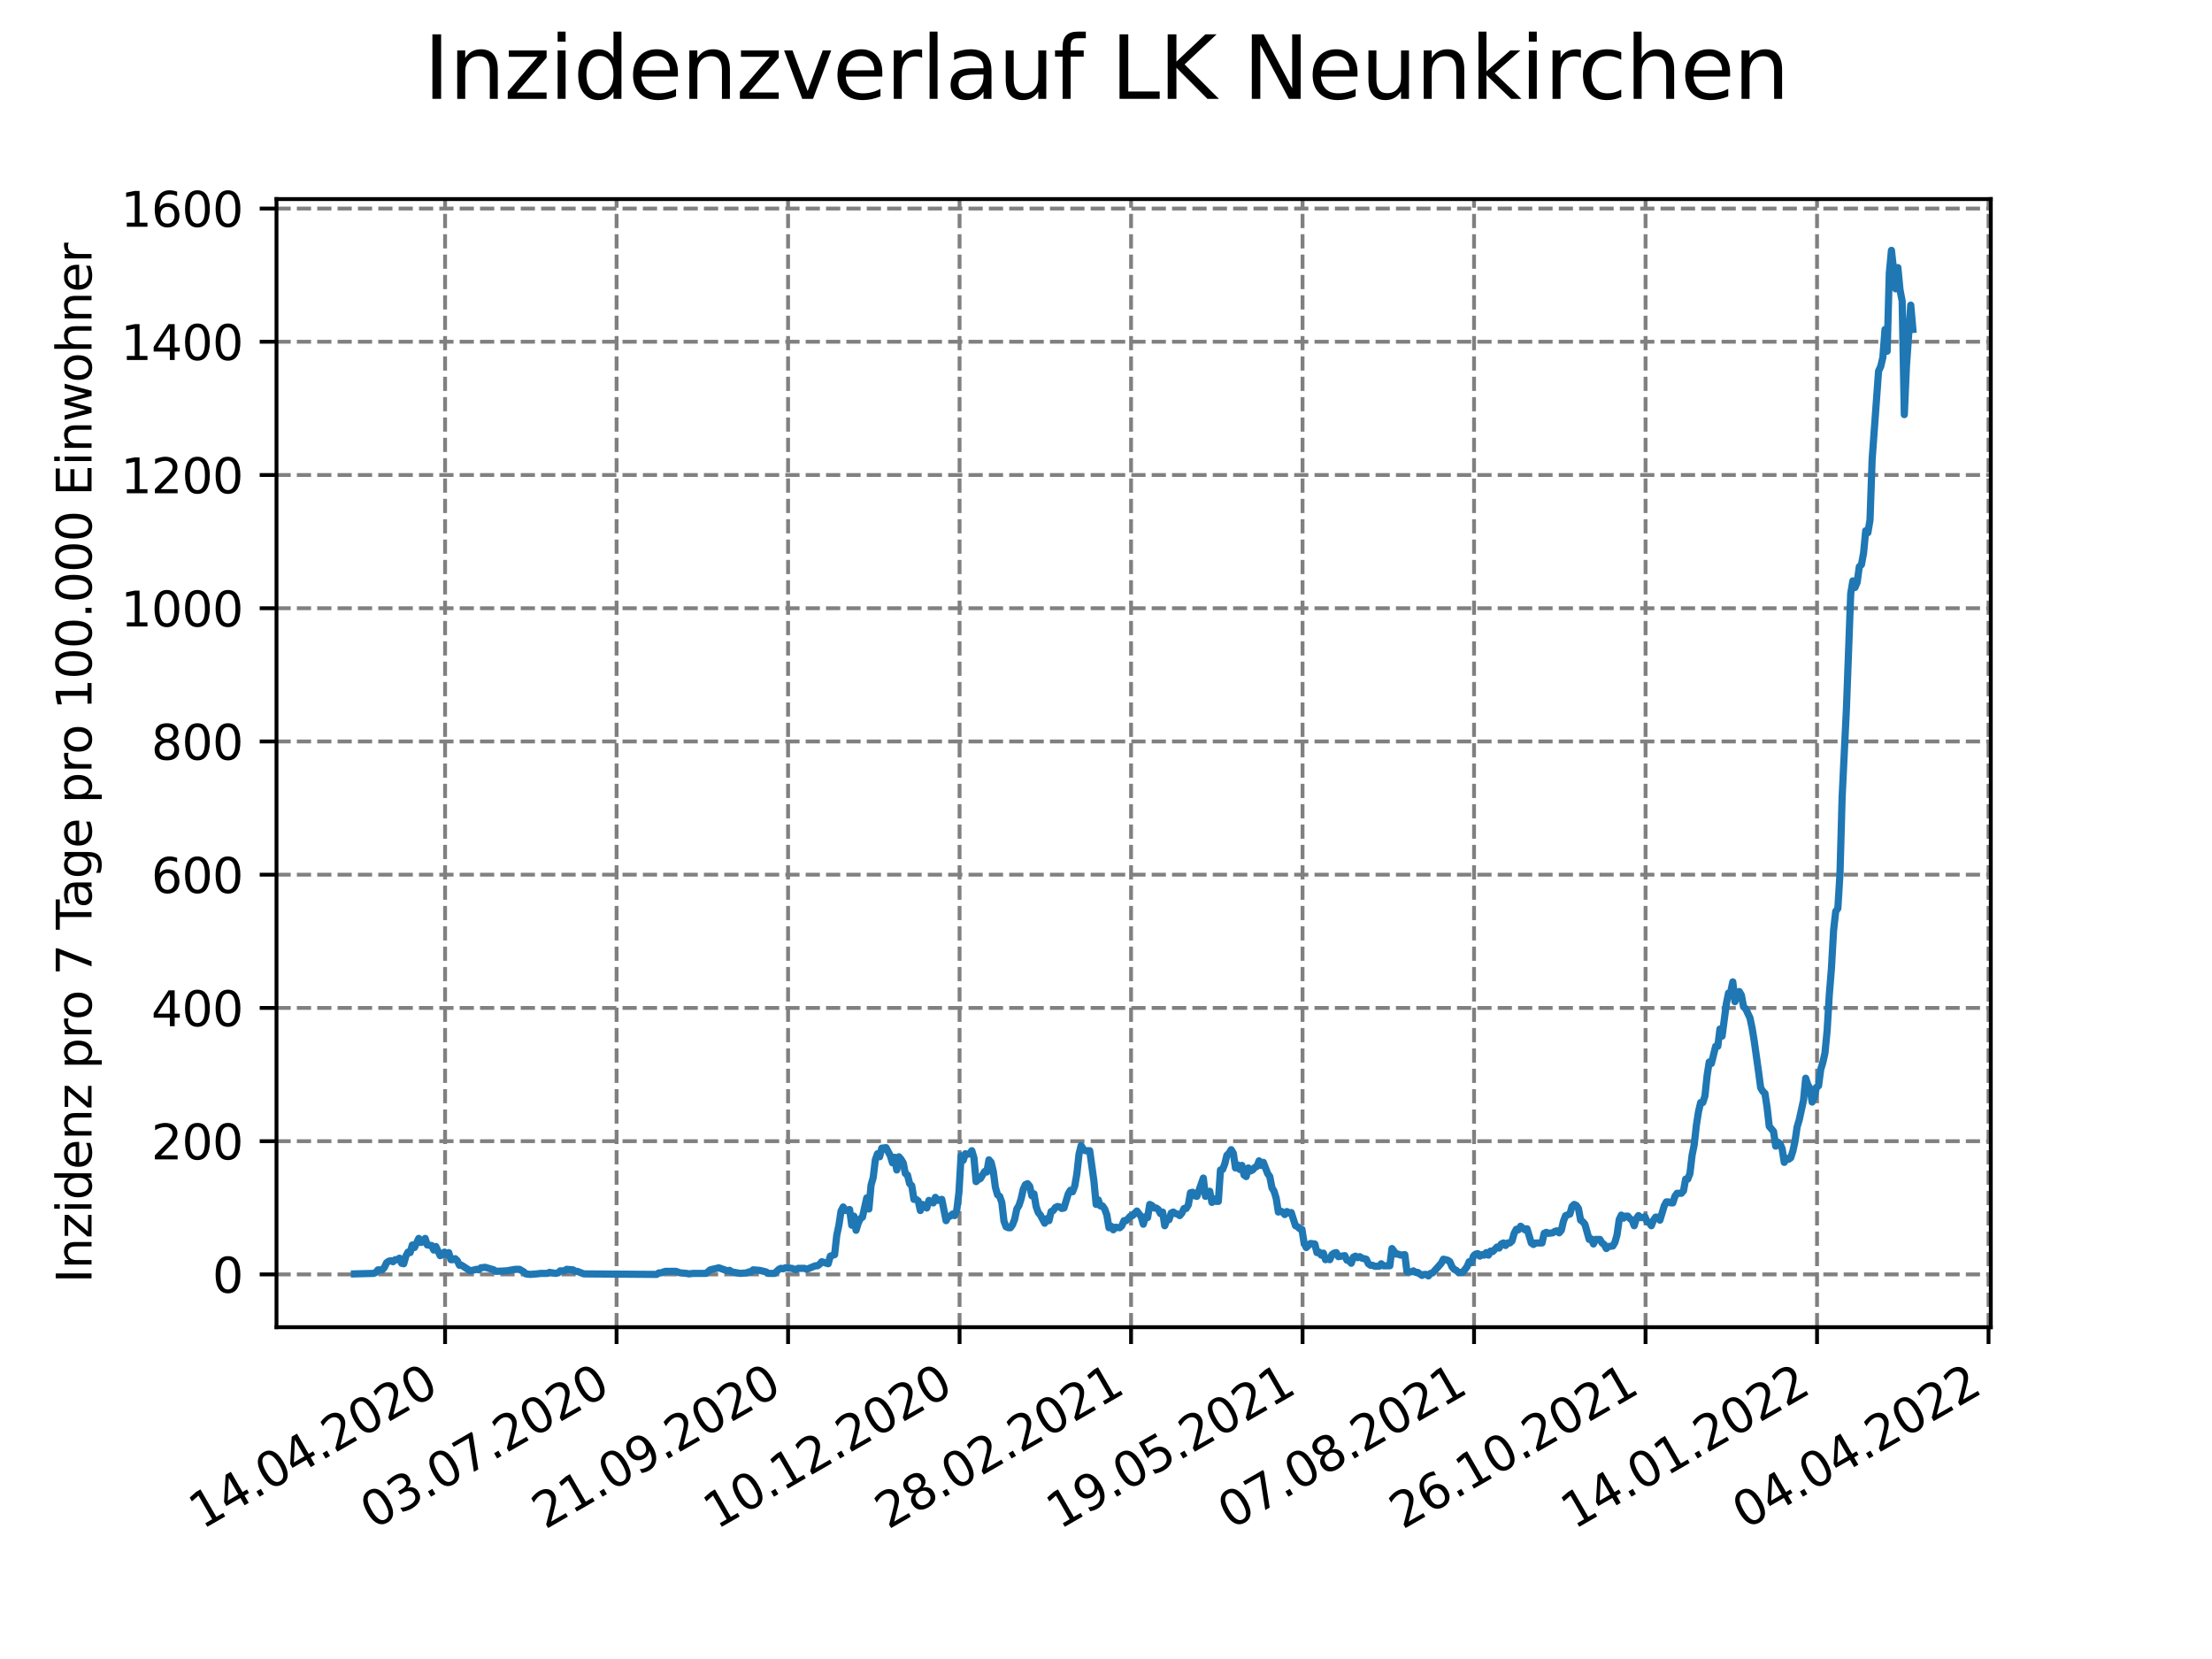 <?xml version="1.0" encoding="utf-8" standalone="no"?>
<!DOCTYPE svg PUBLIC "-//W3C//DTD SVG 1.1//EN"
  "http://www.w3.org/Graphics/SVG/1.1/DTD/svg11.dtd">
<svg xmlns:xlink="http://www.w3.org/1999/xlink" width="460.8pt" height="345.6pt" viewBox="0 0 460.8 345.6" xmlns="http://www.w3.org/2000/svg" version="1.1">
 <defs>
  <style type="text/css">*{stroke-linejoin: round; stroke-linecap: butt}</style>
 </defs>
 <g id="figure_1">
  <g id="patch_1">
   <path d="M 0 345.6 
L 460.8 345.6 
L 460.8 0 
L 0 0 
z
" style="fill: #ffffff"/>
  </g>
  <g id="axes_1">
   <g id="patch_2">
    <path d="M 57.6 276.48 
L 414.72 276.48 
L 414.72 41.472 
L 57.6 41.472 
z
" style="fill: #ffffff"/>
   </g>
   <g id="matplotlib.axis_1">
    <g id="xtick_1">
     <g id="line2d_1">
      <path d="M 92.719 276.48 
L 92.719 41.472 
" clip-path="url(#pd8340166a9)" style="fill: none; stroke-dasharray: 2.96,1.28; stroke-dashoffset: 0; stroke: #808080; stroke-width: 0.8"/>
     </g>
     <g id="line2d_2">
      <defs>
       <path id="m4e5f90d7ae" d="M 0 0 
L 0 3.5 
" style="stroke: #000000; stroke-width: 0.8"/>
      </defs>
      <g>
       <use xlink:href="#m4e5f90d7ae" x="92.719" y="276.48" style="stroke: #000000; stroke-width: 0.8"/>
      </g>
     </g>
     <g id="text_1">
      <!-- 14.04.2020 -->
      <g transform="translate(42.094 318.689)rotate(-30)scale(0.1 -0.1)">
       <defs>
        <path id="DejaVuSans-31" d="M 794 531 
L 1825 531 
L 1825 4091 
L 703 3866 
L 703 4441 
L 1819 4666 
L 2450 4666 
L 2450 531 
L 3481 531 
L 3481 0 
L 794 0 
L 794 531 
z
" transform="scale(0.016)"/>
        <path id="DejaVuSans-34" d="M 2419 4116 
L 825 1625 
L 2419 1625 
L 2419 4116 
z
M 2253 4666 
L 3047 4666 
L 3047 1625 
L 3713 1625 
L 3713 1100 
L 3047 1100 
L 3047 0 
L 2419 0 
L 2419 1100 
L 313 1100 
L 313 1709 
L 2253 4666 
z
" transform="scale(0.016)"/>
        <path id="DejaVuSans-2e" d="M 684 794 
L 1344 794 
L 1344 0 
L 684 0 
L 684 794 
z
" transform="scale(0.016)"/>
        <path id="DejaVuSans-30" d="M 2034 4250 
Q 1547 4250 1301 3770 
Q 1056 3291 1056 2328 
Q 1056 1369 1301 889 
Q 1547 409 2034 409 
Q 2525 409 2770 889 
Q 3016 1369 3016 2328 
Q 3016 3291 2770 3770 
Q 2525 4250 2034 4250 
z
M 2034 4750 
Q 2819 4750 3233 4129 
Q 3647 3509 3647 2328 
Q 3647 1150 3233 529 
Q 2819 -91 2034 -91 
Q 1250 -91 836 529 
Q 422 1150 422 2328 
Q 422 3509 836 4129 
Q 1250 4750 2034 4750 
z
" transform="scale(0.016)"/>
        <path id="DejaVuSans-32" d="M 1228 531 
L 3431 531 
L 3431 0 
L 469 0 
L 469 531 
Q 828 903 1448 1529 
Q 2069 2156 2228 2338 
Q 2531 2678 2651 2914 
Q 2772 3150 2772 3378 
Q 2772 3750 2511 3984 
Q 2250 4219 1831 4219 
Q 1534 4219 1204 4116 
Q 875 4013 500 3803 
L 500 4441 
Q 881 4594 1212 4672 
Q 1544 4750 1819 4750 
Q 2544 4750 2975 4387 
Q 3406 4025 3406 3419 
Q 3406 3131 3298 2873 
Q 3191 2616 2906 2266 
Q 2828 2175 2409 1742 
Q 1991 1309 1228 531 
z
" transform="scale(0.016)"/>
       </defs>
       <use xlink:href="#DejaVuSans-31"/>
       <use xlink:href="#DejaVuSans-34" x="63.623"/>
       <use xlink:href="#DejaVuSans-2e" x="127.246"/>
       <use xlink:href="#DejaVuSans-30" x="159.033"/>
       <use xlink:href="#DejaVuSans-34" x="222.656"/>
       <use xlink:href="#DejaVuSans-2e" x="286.279"/>
       <use xlink:href="#DejaVuSans-32" x="318.066"/>
       <use xlink:href="#DejaVuSans-30" x="381.689"/>
       <use xlink:href="#DejaVuSans-32" x="445.312"/>
       <use xlink:href="#DejaVuSans-30" x="508.936"/>
      </g>
     </g>
    </g>
    <g id="xtick_2">
     <g id="line2d_3">
      <path d="M 128.444 276.48 
L 128.444 41.472 
" clip-path="url(#pd8340166a9)" style="fill: none; stroke-dasharray: 2.96,1.28; stroke-dashoffset: 0; stroke: #808080; stroke-width: 0.8"/>
     </g>
     <g id="line2d_4">
      <g>
       <use xlink:href="#m4e5f90d7ae" x="128.444" y="276.48" style="stroke: #000000; stroke-width: 0.8"/>
      </g>
     </g>
     <g id="text_2">
      <!-- 03.07.2020 -->
      <g transform="translate(77.819 318.689)rotate(-30)scale(0.1 -0.1)">
       <defs>
        <path id="DejaVuSans-33" d="M 2597 2516 
Q 3050 2419 3304 2112 
Q 3559 1806 3559 1356 
Q 3559 666 3084 287 
Q 2609 -91 1734 -91 
Q 1441 -91 1130 -33 
Q 819 25 488 141 
L 488 750 
Q 750 597 1062 519 
Q 1375 441 1716 441 
Q 2309 441 2620 675 
Q 2931 909 2931 1356 
Q 2931 1769 2642 2001 
Q 2353 2234 1838 2234 
L 1294 2234 
L 1294 2753 
L 1863 2753 
Q 2328 2753 2575 2939 
Q 2822 3125 2822 3475 
Q 2822 3834 2567 4026 
Q 2313 4219 1838 4219 
Q 1578 4219 1281 4162 
Q 984 4106 628 3988 
L 628 4550 
Q 988 4650 1302 4700 
Q 1616 4750 1894 4750 
Q 2613 4750 3031 4423 
Q 3450 4097 3450 3541 
Q 3450 3153 3228 2886 
Q 3006 2619 2597 2516 
z
" transform="scale(0.016)"/>
        <path id="DejaVuSans-37" d="M 525 4666 
L 3525 4666 
L 3525 4397 
L 1831 0 
L 1172 0 
L 2766 4134 
L 525 4134 
L 525 4666 
z
" transform="scale(0.016)"/>
       </defs>
       <use xlink:href="#DejaVuSans-30"/>
       <use xlink:href="#DejaVuSans-33" x="63.623"/>
       <use xlink:href="#DejaVuSans-2e" x="127.246"/>
       <use xlink:href="#DejaVuSans-30" x="159.033"/>
       <use xlink:href="#DejaVuSans-37" x="222.656"/>
       <use xlink:href="#DejaVuSans-2e" x="286.279"/>
       <use xlink:href="#DejaVuSans-32" x="318.066"/>
       <use xlink:href="#DejaVuSans-30" x="381.689"/>
       <use xlink:href="#DejaVuSans-32" x="445.312"/>
       <use xlink:href="#DejaVuSans-30" x="508.936"/>
      </g>
     </g>
    </g>
    <g id="xtick_3">
     <g id="line2d_5">
      <path d="M 164.17 276.48 
L 164.17 41.472 
" clip-path="url(#pd8340166a9)" style="fill: none; stroke-dasharray: 2.96,1.28; stroke-dashoffset: 0; stroke: #808080; stroke-width: 0.8"/>
     </g>
     <g id="line2d_6">
      <g>
       <use xlink:href="#m4e5f90d7ae" x="164.17" y="276.48" style="stroke: #000000; stroke-width: 0.8"/>
      </g>
     </g>
     <g id="text_3">
      <!-- 21.09.2020 -->
      <g transform="translate(113.544 318.689)rotate(-30)scale(0.1 -0.1)">
       <defs>
        <path id="DejaVuSans-39" d="M 703 97 
L 703 672 
Q 941 559 1184 500 
Q 1428 441 1663 441 
Q 2288 441 2617 861 
Q 2947 1281 2994 2138 
Q 2813 1869 2534 1725 
Q 2256 1581 1919 1581 
Q 1219 1581 811 2004 
Q 403 2428 403 3163 
Q 403 3881 828 4315 
Q 1253 4750 1959 4750 
Q 2769 4750 3195 4129 
Q 3622 3509 3622 2328 
Q 3622 1225 3098 567 
Q 2575 -91 1691 -91 
Q 1453 -91 1209 -44 
Q 966 3 703 97 
z
M 1959 2075 
Q 2384 2075 2632 2365 
Q 2881 2656 2881 3163 
Q 2881 3666 2632 3958 
Q 2384 4250 1959 4250 
Q 1534 4250 1286 3958 
Q 1038 3666 1038 3163 
Q 1038 2656 1286 2365 
Q 1534 2075 1959 2075 
z
" transform="scale(0.016)"/>
       </defs>
       <use xlink:href="#DejaVuSans-32"/>
       <use xlink:href="#DejaVuSans-31" x="63.623"/>
       <use xlink:href="#DejaVuSans-2e" x="127.246"/>
       <use xlink:href="#DejaVuSans-30" x="159.033"/>
       <use xlink:href="#DejaVuSans-39" x="222.656"/>
       <use xlink:href="#DejaVuSans-2e" x="286.279"/>
       <use xlink:href="#DejaVuSans-32" x="318.066"/>
       <use xlink:href="#DejaVuSans-30" x="381.689"/>
       <use xlink:href="#DejaVuSans-32" x="445.312"/>
       <use xlink:href="#DejaVuSans-30" x="508.936"/>
      </g>
     </g>
    </g>
    <g id="xtick_4">
     <g id="line2d_7">
      <path d="M 199.895 276.48 
L 199.895 41.472 
" clip-path="url(#pd8340166a9)" style="fill: none; stroke-dasharray: 2.96,1.28; stroke-dashoffset: 0; stroke: #808080; stroke-width: 0.8"/>
     </g>
     <g id="line2d_8">
      <g>
       <use xlink:href="#m4e5f90d7ae" x="199.895" y="276.48" style="stroke: #000000; stroke-width: 0.8"/>
      </g>
     </g>
     <g id="text_4">
      <!-- 10.12.2020 -->
      <g transform="translate(149.27 318.689)rotate(-30)scale(0.1 -0.1)">
       <use xlink:href="#DejaVuSans-31"/>
       <use xlink:href="#DejaVuSans-30" x="63.623"/>
       <use xlink:href="#DejaVuSans-2e" x="127.246"/>
       <use xlink:href="#DejaVuSans-31" x="159.033"/>
       <use xlink:href="#DejaVuSans-32" x="222.656"/>
       <use xlink:href="#DejaVuSans-2e" x="286.279"/>
       <use xlink:href="#DejaVuSans-32" x="318.066"/>
       <use xlink:href="#DejaVuSans-30" x="381.689"/>
       <use xlink:href="#DejaVuSans-32" x="445.312"/>
       <use xlink:href="#DejaVuSans-30" x="508.936"/>
      </g>
     </g>
    </g>
    <g id="xtick_5">
     <g id="line2d_9">
      <path d="M 235.62 276.48 
L 235.62 41.472 
" clip-path="url(#pd8340166a9)" style="fill: none; stroke-dasharray: 2.96,1.28; stroke-dashoffset: 0; stroke: #808080; stroke-width: 0.8"/>
     </g>
     <g id="line2d_10">
      <g>
       <use xlink:href="#m4e5f90d7ae" x="235.62" y="276.48" style="stroke: #000000; stroke-width: 0.8"/>
      </g>
     </g>
     <g id="text_5">
      <!-- 28.02.2021 -->
      <g transform="translate(184.995 318.689)rotate(-30)scale(0.1 -0.1)">
       <defs>
        <path id="DejaVuSans-38" d="M 2034 2216 
Q 1584 2216 1326 1975 
Q 1069 1734 1069 1313 
Q 1069 891 1326 650 
Q 1584 409 2034 409 
Q 2484 409 2743 651 
Q 3003 894 3003 1313 
Q 3003 1734 2745 1975 
Q 2488 2216 2034 2216 
z
M 1403 2484 
Q 997 2584 770 2862 
Q 544 3141 544 3541 
Q 544 4100 942 4425 
Q 1341 4750 2034 4750 
Q 2731 4750 3128 4425 
Q 3525 4100 3525 3541 
Q 3525 3141 3298 2862 
Q 3072 2584 2669 2484 
Q 3125 2378 3379 2068 
Q 3634 1759 3634 1313 
Q 3634 634 3220 271 
Q 2806 -91 2034 -91 
Q 1263 -91 848 271 
Q 434 634 434 1313 
Q 434 1759 690 2068 
Q 947 2378 1403 2484 
z
M 1172 3481 
Q 1172 3119 1398 2916 
Q 1625 2713 2034 2713 
Q 2441 2713 2670 2916 
Q 2900 3119 2900 3481 
Q 2900 3844 2670 4047 
Q 2441 4250 2034 4250 
Q 1625 4250 1398 4047 
Q 1172 3844 1172 3481 
z
" transform="scale(0.016)"/>
       </defs>
       <use xlink:href="#DejaVuSans-32"/>
       <use xlink:href="#DejaVuSans-38" x="63.623"/>
       <use xlink:href="#DejaVuSans-2e" x="127.246"/>
       <use xlink:href="#DejaVuSans-30" x="159.033"/>
       <use xlink:href="#DejaVuSans-32" x="222.656"/>
       <use xlink:href="#DejaVuSans-2e" x="286.279"/>
       <use xlink:href="#DejaVuSans-32" x="318.066"/>
       <use xlink:href="#DejaVuSans-30" x="381.689"/>
       <use xlink:href="#DejaVuSans-32" x="445.312"/>
       <use xlink:href="#DejaVuSans-31" x="508.936"/>
      </g>
     </g>
    </g>
    <g id="xtick_6">
     <g id="line2d_11">
      <path d="M 271.346 276.48 
L 271.346 41.472 
" clip-path="url(#pd8340166a9)" style="fill: none; stroke-dasharray: 2.96,1.28; stroke-dashoffset: 0; stroke: #808080; stroke-width: 0.8"/>
     </g>
     <g id="line2d_12">
      <g>
       <use xlink:href="#m4e5f90d7ae" x="271.346" y="276.48" style="stroke: #000000; stroke-width: 0.8"/>
      </g>
     </g>
     <g id="text_6">
      <!-- 19.05.2021 -->
      <g transform="translate(220.721 318.689)rotate(-30)scale(0.1 -0.1)">
       <defs>
        <path id="DejaVuSans-35" d="M 691 4666 
L 3169 4666 
L 3169 4134 
L 1269 4134 
L 1269 2991 
Q 1406 3038 1543 3061 
Q 1681 3084 1819 3084 
Q 2600 3084 3056 2656 
Q 3513 2228 3513 1497 
Q 3513 744 3044 326 
Q 2575 -91 1722 -91 
Q 1428 -91 1123 -41 
Q 819 9 494 109 
L 494 744 
Q 775 591 1075 516 
Q 1375 441 1709 441 
Q 2250 441 2565 725 
Q 2881 1009 2881 1497 
Q 2881 1984 2565 2268 
Q 2250 2553 1709 2553 
Q 1456 2553 1204 2497 
Q 953 2441 691 2322 
L 691 4666 
z
" transform="scale(0.016)"/>
       </defs>
       <use xlink:href="#DejaVuSans-31"/>
       <use xlink:href="#DejaVuSans-39" x="63.623"/>
       <use xlink:href="#DejaVuSans-2e" x="127.246"/>
       <use xlink:href="#DejaVuSans-30" x="159.033"/>
       <use xlink:href="#DejaVuSans-35" x="222.656"/>
       <use xlink:href="#DejaVuSans-2e" x="286.279"/>
       <use xlink:href="#DejaVuSans-32" x="318.066"/>
       <use xlink:href="#DejaVuSans-30" x="381.689"/>
       <use xlink:href="#DejaVuSans-32" x="445.312"/>
       <use xlink:href="#DejaVuSans-31" x="508.936"/>
      </g>
     </g>
    </g>
    <g id="xtick_7">
     <g id="line2d_13">
      <path d="M 307.071 276.48 
L 307.071 41.472 
" clip-path="url(#pd8340166a9)" style="fill: none; stroke-dasharray: 2.96,1.28; stroke-dashoffset: 0; stroke: #808080; stroke-width: 0.8"/>
     </g>
     <g id="line2d_14">
      <g>
       <use xlink:href="#m4e5f90d7ae" x="307.071" y="276.48" style="stroke: #000000; stroke-width: 0.8"/>
      </g>
     </g>
     <g id="text_7">
      <!-- 07.08.2021 -->
      <g transform="translate(256.446 318.689)rotate(-30)scale(0.1 -0.1)">
       <use xlink:href="#DejaVuSans-30"/>
       <use xlink:href="#DejaVuSans-37" x="63.623"/>
       <use xlink:href="#DejaVuSans-2e" x="127.246"/>
       <use xlink:href="#DejaVuSans-30" x="159.033"/>
       <use xlink:href="#DejaVuSans-38" x="222.656"/>
       <use xlink:href="#DejaVuSans-2e" x="286.279"/>
       <use xlink:href="#DejaVuSans-32" x="318.066"/>
       <use xlink:href="#DejaVuSans-30" x="381.689"/>
       <use xlink:href="#DejaVuSans-32" x="445.312"/>
       <use xlink:href="#DejaVuSans-31" x="508.936"/>
      </g>
     </g>
    </g>
    <g id="xtick_8">
     <g id="line2d_15">
      <path d="M 342.797 276.48 
L 342.797 41.472 
" clip-path="url(#pd8340166a9)" style="fill: none; stroke-dasharray: 2.96,1.28; stroke-dashoffset: 0; stroke: #808080; stroke-width: 0.8"/>
     </g>
     <g id="line2d_16">
      <g>
       <use xlink:href="#m4e5f90d7ae" x="342.797" y="276.48" style="stroke: #000000; stroke-width: 0.8"/>
      </g>
     </g>
     <g id="text_8">
      <!-- 26.10.2021 -->
      <g transform="translate(292.171 318.689)rotate(-30)scale(0.1 -0.1)">
       <defs>
        <path id="DejaVuSans-36" d="M 2113 2584 
Q 1688 2584 1439 2293 
Q 1191 2003 1191 1497 
Q 1191 994 1439 701 
Q 1688 409 2113 409 
Q 2538 409 2786 701 
Q 3034 994 3034 1497 
Q 3034 2003 2786 2293 
Q 2538 2584 2113 2584 
z
M 3366 4563 
L 3366 3988 
Q 3128 4100 2886 4159 
Q 2644 4219 2406 4219 
Q 1781 4219 1451 3797 
Q 1122 3375 1075 2522 
Q 1259 2794 1537 2939 
Q 1816 3084 2150 3084 
Q 2853 3084 3261 2657 
Q 3669 2231 3669 1497 
Q 3669 778 3244 343 
Q 2819 -91 2113 -91 
Q 1303 -91 875 529 
Q 447 1150 447 2328 
Q 447 3434 972 4092 
Q 1497 4750 2381 4750 
Q 2619 4750 2861 4703 
Q 3103 4656 3366 4563 
z
" transform="scale(0.016)"/>
       </defs>
       <use xlink:href="#DejaVuSans-32"/>
       <use xlink:href="#DejaVuSans-36" x="63.623"/>
       <use xlink:href="#DejaVuSans-2e" x="127.246"/>
       <use xlink:href="#DejaVuSans-31" x="159.033"/>
       <use xlink:href="#DejaVuSans-30" x="222.656"/>
       <use xlink:href="#DejaVuSans-2e" x="286.279"/>
       <use xlink:href="#DejaVuSans-32" x="318.066"/>
       <use xlink:href="#DejaVuSans-30" x="381.689"/>
       <use xlink:href="#DejaVuSans-32" x="445.312"/>
       <use xlink:href="#DejaVuSans-31" x="508.936"/>
      </g>
     </g>
    </g>
    <g id="xtick_9">
     <g id="line2d_17">
      <path d="M 378.522 276.48 
L 378.522 41.472 
" clip-path="url(#pd8340166a9)" style="fill: none; stroke-dasharray: 2.96,1.28; stroke-dashoffset: 0; stroke: #808080; stroke-width: 0.8"/>
     </g>
     <g id="line2d_18">
      <g>
       <use xlink:href="#m4e5f90d7ae" x="378.522" y="276.48" style="stroke: #000000; stroke-width: 0.8"/>
      </g>
     </g>
     <g id="text_9">
      <!-- 14.01.2022 -->
      <g transform="translate(327.897 318.689)rotate(-30)scale(0.1 -0.1)">
       <use xlink:href="#DejaVuSans-31"/>
       <use xlink:href="#DejaVuSans-34" x="63.623"/>
       <use xlink:href="#DejaVuSans-2e" x="127.246"/>
       <use xlink:href="#DejaVuSans-30" x="159.033"/>
       <use xlink:href="#DejaVuSans-31" x="222.656"/>
       <use xlink:href="#DejaVuSans-2e" x="286.279"/>
       <use xlink:href="#DejaVuSans-32" x="318.066"/>
       <use xlink:href="#DejaVuSans-30" x="381.689"/>
       <use xlink:href="#DejaVuSans-32" x="445.312"/>
       <use xlink:href="#DejaVuSans-32" x="508.936"/>
      </g>
     </g>
    </g>
    <g id="xtick_10">
     <g id="line2d_19">
      <path d="M 414.247 276.48 
L 414.247 41.472 
" clip-path="url(#pd8340166a9)" style="fill: none; stroke-dasharray: 2.96,1.28; stroke-dashoffset: 0; stroke: #808080; stroke-width: 0.8"/>
     </g>
     <g id="line2d_20">
      <g>
       <use xlink:href="#m4e5f90d7ae" x="414.247" y="276.48" style="stroke: #000000; stroke-width: 0.8"/>
      </g>
     </g>
     <g id="text_10">
      <!-- 04.04.2022 -->
      <g transform="translate(363.622 318.689)rotate(-30)scale(0.1 -0.1)">
       <use xlink:href="#DejaVuSans-30"/>
       <use xlink:href="#DejaVuSans-34" x="63.623"/>
       <use xlink:href="#DejaVuSans-2e" x="127.246"/>
       <use xlink:href="#DejaVuSans-30" x="159.033"/>
       <use xlink:href="#DejaVuSans-34" x="222.656"/>
       <use xlink:href="#DejaVuSans-2e" x="286.279"/>
       <use xlink:href="#DejaVuSans-32" x="318.066"/>
       <use xlink:href="#DejaVuSans-30" x="381.689"/>
       <use xlink:href="#DejaVuSans-32" x="445.312"/>
       <use xlink:href="#DejaVuSans-32" x="508.936"/>
      </g>
     </g>
    </g>
   </g>
   <g id="matplotlib.axis_2">
    <g id="ytick_1">
     <g id="line2d_21">
      <path d="M 57.6 265.481 
L 414.72 265.481 
" clip-path="url(#pd8340166a9)" style="fill: none; stroke-dasharray: 2.96,1.28; stroke-dashoffset: 0; stroke: #808080; stroke-width: 0.8"/>
     </g>
     <g id="line2d_22">
      <defs>
       <path id="md8f95a5fd9" d="M 0 0 
L -3.5 0 
" style="stroke: #000000; stroke-width: 0.8"/>
      </defs>
      <g>
       <use xlink:href="#md8f95a5fd9" x="57.6" y="265.481" style="stroke: #000000; stroke-width: 0.8"/>
      </g>
     </g>
     <g id="text_11">
      <!-- 0 -->
      <g transform="translate(44.237 269.28)scale(0.1 -0.1)">
       <use xlink:href="#DejaVuSans-30"/>
      </g>
     </g>
    </g>
    <g id="ytick_2">
     <g id="line2d_23">
      <path d="M 57.6 237.726 
L 414.72 237.726 
" clip-path="url(#pd8340166a9)" style="fill: none; stroke-dasharray: 2.96,1.28; stroke-dashoffset: 0; stroke: #808080; stroke-width: 0.8"/>
     </g>
     <g id="line2d_24">
      <g>
       <use xlink:href="#md8f95a5fd9" x="57.6" y="237.726" style="stroke: #000000; stroke-width: 0.8"/>
      </g>
     </g>
     <g id="text_12">
      <!-- 200 -->
      <g transform="translate(31.512 241.525)scale(0.1 -0.1)">
       <use xlink:href="#DejaVuSans-32"/>
       <use xlink:href="#DejaVuSans-30" x="63.623"/>
       <use xlink:href="#DejaVuSans-30" x="127.246"/>
      </g>
     </g>
    </g>
    <g id="ytick_3">
     <g id="line2d_25">
      <path d="M 57.6 209.97 
L 414.72 209.97 
" clip-path="url(#pd8340166a9)" style="fill: none; stroke-dasharray: 2.96,1.28; stroke-dashoffset: 0; stroke: #808080; stroke-width: 0.8"/>
     </g>
     <g id="line2d_26">
      <g>
       <use xlink:href="#md8f95a5fd9" x="57.6" y="209.97" style="stroke: #000000; stroke-width: 0.8"/>
      </g>
     </g>
     <g id="text_13">
      <!-- 400 -->
      <g transform="translate(31.512 213.77)scale(0.1 -0.1)">
       <use xlink:href="#DejaVuSans-34"/>
       <use xlink:href="#DejaVuSans-30" x="63.623"/>
       <use xlink:href="#DejaVuSans-30" x="127.246"/>
      </g>
     </g>
    </g>
    <g id="ytick_4">
     <g id="line2d_27">
      <path d="M 57.6 182.215 
L 414.72 182.215 
" clip-path="url(#pd8340166a9)" style="fill: none; stroke-dasharray: 2.96,1.28; stroke-dashoffset: 0; stroke: #808080; stroke-width: 0.8"/>
     </g>
     <g id="line2d_28">
      <g>
       <use xlink:href="#md8f95a5fd9" x="57.6" y="182.215" style="stroke: #000000; stroke-width: 0.8"/>
      </g>
     </g>
     <g id="text_14">
      <!-- 600 -->
      <g transform="translate(31.512 186.014)scale(0.1 -0.1)">
       <use xlink:href="#DejaVuSans-36"/>
       <use xlink:href="#DejaVuSans-30" x="63.623"/>
       <use xlink:href="#DejaVuSans-30" x="127.246"/>
      </g>
     </g>
    </g>
    <g id="ytick_5">
     <g id="line2d_29">
      <path d="M 57.6 154.46 
L 414.72 154.46 
" clip-path="url(#pd8340166a9)" style="fill: none; stroke-dasharray: 2.96,1.28; stroke-dashoffset: 0; stroke: #808080; stroke-width: 0.8"/>
     </g>
     <g id="line2d_30">
      <g>
       <use xlink:href="#md8f95a5fd9" x="57.6" y="154.46" style="stroke: #000000; stroke-width: 0.8"/>
      </g>
     </g>
     <g id="text_15">
      <!-- 800 -->
      <g transform="translate(31.512 158.259)scale(0.1 -0.1)">
       <use xlink:href="#DejaVuSans-38"/>
       <use xlink:href="#DejaVuSans-30" x="63.623"/>
       <use xlink:href="#DejaVuSans-30" x="127.246"/>
      </g>
     </g>
    </g>
    <g id="ytick_6">
     <g id="line2d_31">
      <path d="M 57.6 126.705 
L 414.72 126.705 
" clip-path="url(#pd8340166a9)" style="fill: none; stroke-dasharray: 2.96,1.28; stroke-dashoffset: 0; stroke: #808080; stroke-width: 0.8"/>
     </g>
     <g id="line2d_32">
      <g>
       <use xlink:href="#md8f95a5fd9" x="57.6" y="126.705" style="stroke: #000000; stroke-width: 0.8"/>
      </g>
     </g>
     <g id="text_16">
      <!-- 1000 -->
      <g transform="translate(25.15 130.504)scale(0.1 -0.1)">
       <use xlink:href="#DejaVuSans-31"/>
       <use xlink:href="#DejaVuSans-30" x="63.623"/>
       <use xlink:href="#DejaVuSans-30" x="127.246"/>
       <use xlink:href="#DejaVuSans-30" x="190.869"/>
      </g>
     </g>
    </g>
    <g id="ytick_7">
     <g id="line2d_33">
      <path d="M 57.6 98.949 
L 414.72 98.949 
" clip-path="url(#pd8340166a9)" style="fill: none; stroke-dasharray: 2.96,1.28; stroke-dashoffset: 0; stroke: #808080; stroke-width: 0.8"/>
     </g>
     <g id="line2d_34">
      <g>
       <use xlink:href="#md8f95a5fd9" x="57.6" y="98.949" style="stroke: #000000; stroke-width: 0.8"/>
      </g>
     </g>
     <g id="text_17">
      <!-- 1200 -->
      <g transform="translate(25.15 102.748)scale(0.1 -0.1)">
       <use xlink:href="#DejaVuSans-31"/>
       <use xlink:href="#DejaVuSans-32" x="63.623"/>
       <use xlink:href="#DejaVuSans-30" x="127.246"/>
       <use xlink:href="#DejaVuSans-30" x="190.869"/>
      </g>
     </g>
    </g>
    <g id="ytick_8">
     <g id="line2d_35">
      <path d="M 57.6 71.194 
L 414.72 71.194 
" clip-path="url(#pd8340166a9)" style="fill: none; stroke-dasharray: 2.96,1.28; stroke-dashoffset: 0; stroke: #808080; stroke-width: 0.8"/>
     </g>
     <g id="line2d_36">
      <g>
       <use xlink:href="#md8f95a5fd9" x="57.6" y="71.194" style="stroke: #000000; stroke-width: 0.8"/>
      </g>
     </g>
     <g id="text_18">
      <!-- 1400 -->
      <g transform="translate(25.15 74.993)scale(0.1 -0.1)">
       <use xlink:href="#DejaVuSans-31"/>
       <use xlink:href="#DejaVuSans-34" x="63.623"/>
       <use xlink:href="#DejaVuSans-30" x="127.246"/>
       <use xlink:href="#DejaVuSans-30" x="190.869"/>
      </g>
     </g>
    </g>
    <g id="ytick_9">
     <g id="line2d_37">
      <path d="M 57.6 43.439 
L 414.72 43.439 
" clip-path="url(#pd8340166a9)" style="fill: none; stroke-dasharray: 2.96,1.28; stroke-dashoffset: 0; stroke: #808080; stroke-width: 0.8"/>
     </g>
     <g id="line2d_38">
      <g>
       <use xlink:href="#md8f95a5fd9" x="57.6" y="43.439" style="stroke: #000000; stroke-width: 0.8"/>
      </g>
     </g>
     <g id="text_19">
      <!-- 1600 -->
      <g transform="translate(25.15 47.238)scale(0.1 -0.1)">
       <use xlink:href="#DejaVuSans-31"/>
       <use xlink:href="#DejaVuSans-36" x="63.623"/>
       <use xlink:href="#DejaVuSans-30" x="127.246"/>
       <use xlink:href="#DejaVuSans-30" x="190.869"/>
      </g>
     </g>
    </g>
    <g id="text_20">
     <!-- Inzidenz pro 7 Tage pro 100.000 Einwohner -->
     <g transform="translate(19.07 267.301)rotate(-90)scale(0.1 -0.1)">
      <defs>
       <path id="DejaVuSans-49" d="M 628 4666 
L 1259 4666 
L 1259 0 
L 628 0 
L 628 4666 
z
" transform="scale(0.016)"/>
       <path id="DejaVuSans-6e" d="M 3513 2113 
L 3513 0 
L 2938 0 
L 2938 2094 
Q 2938 2591 2744 2837 
Q 2550 3084 2163 3084 
Q 1697 3084 1428 2787 
Q 1159 2491 1159 1978 
L 1159 0 
L 581 0 
L 581 3500 
L 1159 3500 
L 1159 2956 
Q 1366 3272 1645 3428 
Q 1925 3584 2291 3584 
Q 2894 3584 3203 3211 
Q 3513 2838 3513 2113 
z
" transform="scale(0.016)"/>
       <path id="DejaVuSans-7a" d="M 353 3500 
L 3084 3500 
L 3084 2975 
L 922 459 
L 3084 459 
L 3084 0 
L 275 0 
L 275 525 
L 2438 3041 
L 353 3041 
L 353 3500 
z
" transform="scale(0.016)"/>
       <path id="DejaVuSans-69" d="M 603 3500 
L 1178 3500 
L 1178 0 
L 603 0 
L 603 3500 
z
M 603 4863 
L 1178 4863 
L 1178 4134 
L 603 4134 
L 603 4863 
z
" transform="scale(0.016)"/>
       <path id="DejaVuSans-64" d="M 2906 2969 
L 2906 4863 
L 3481 4863 
L 3481 0 
L 2906 0 
L 2906 525 
Q 2725 213 2448 61 
Q 2172 -91 1784 -91 
Q 1150 -91 751 415 
Q 353 922 353 1747 
Q 353 2572 751 3078 
Q 1150 3584 1784 3584 
Q 2172 3584 2448 3432 
Q 2725 3281 2906 2969 
z
M 947 1747 
Q 947 1113 1208 752 
Q 1469 391 1925 391 
Q 2381 391 2643 752 
Q 2906 1113 2906 1747 
Q 2906 2381 2643 2742 
Q 2381 3103 1925 3103 
Q 1469 3103 1208 2742 
Q 947 2381 947 1747 
z
" transform="scale(0.016)"/>
       <path id="DejaVuSans-65" d="M 3597 1894 
L 3597 1613 
L 953 1613 
Q 991 1019 1311 708 
Q 1631 397 2203 397 
Q 2534 397 2845 478 
Q 3156 559 3463 722 
L 3463 178 
Q 3153 47 2828 -22 
Q 2503 -91 2169 -91 
Q 1331 -91 842 396 
Q 353 884 353 1716 
Q 353 2575 817 3079 
Q 1281 3584 2069 3584 
Q 2775 3584 3186 3129 
Q 3597 2675 3597 1894 
z
M 3022 2063 
Q 3016 2534 2758 2815 
Q 2500 3097 2075 3097 
Q 1594 3097 1305 2825 
Q 1016 2553 972 2059 
L 3022 2063 
z
" transform="scale(0.016)"/>
       <path id="DejaVuSans-20" transform="scale(0.016)"/>
       <path id="DejaVuSans-70" d="M 1159 525 
L 1159 -1331 
L 581 -1331 
L 581 3500 
L 1159 3500 
L 1159 2969 
Q 1341 3281 1617 3432 
Q 1894 3584 2278 3584 
Q 2916 3584 3314 3078 
Q 3713 2572 3713 1747 
Q 3713 922 3314 415 
Q 2916 -91 2278 -91 
Q 1894 -91 1617 61 
Q 1341 213 1159 525 
z
M 3116 1747 
Q 3116 2381 2855 2742 
Q 2594 3103 2138 3103 
Q 1681 3103 1420 2742 
Q 1159 2381 1159 1747 
Q 1159 1113 1420 752 
Q 1681 391 2138 391 
Q 2594 391 2855 752 
Q 3116 1113 3116 1747 
z
" transform="scale(0.016)"/>
       <path id="DejaVuSans-72" d="M 2631 2963 
Q 2534 3019 2420 3045 
Q 2306 3072 2169 3072 
Q 1681 3072 1420 2755 
Q 1159 2438 1159 1844 
L 1159 0 
L 581 0 
L 581 3500 
L 1159 3500 
L 1159 2956 
Q 1341 3275 1631 3429 
Q 1922 3584 2338 3584 
Q 2397 3584 2469 3576 
Q 2541 3569 2628 3553 
L 2631 2963 
z
" transform="scale(0.016)"/>
       <path id="DejaVuSans-6f" d="M 1959 3097 
Q 1497 3097 1228 2736 
Q 959 2375 959 1747 
Q 959 1119 1226 758 
Q 1494 397 1959 397 
Q 2419 397 2687 759 
Q 2956 1122 2956 1747 
Q 2956 2369 2687 2733 
Q 2419 3097 1959 3097 
z
M 1959 3584 
Q 2709 3584 3137 3096 
Q 3566 2609 3566 1747 
Q 3566 888 3137 398 
Q 2709 -91 1959 -91 
Q 1206 -91 779 398 
Q 353 888 353 1747 
Q 353 2609 779 3096 
Q 1206 3584 1959 3584 
z
" transform="scale(0.016)"/>
       <path id="DejaVuSans-54" d="M -19 4666 
L 3928 4666 
L 3928 4134 
L 2272 4134 
L 2272 0 
L 1638 0 
L 1638 4134 
L -19 4134 
L -19 4666 
z
" transform="scale(0.016)"/>
       <path id="DejaVuSans-61" d="M 2194 1759 
Q 1497 1759 1228 1600 
Q 959 1441 959 1056 
Q 959 750 1161 570 
Q 1363 391 1709 391 
Q 2188 391 2477 730 
Q 2766 1069 2766 1631 
L 2766 1759 
L 2194 1759 
z
M 3341 1997 
L 3341 0 
L 2766 0 
L 2766 531 
Q 2569 213 2275 61 
Q 1981 -91 1556 -91 
Q 1019 -91 701 211 
Q 384 513 384 1019 
Q 384 1609 779 1909 
Q 1175 2209 1959 2209 
L 2766 2209 
L 2766 2266 
Q 2766 2663 2505 2880 
Q 2244 3097 1772 3097 
Q 1472 3097 1187 3025 
Q 903 2953 641 2809 
L 641 3341 
Q 956 3463 1253 3523 
Q 1550 3584 1831 3584 
Q 2591 3584 2966 3190 
Q 3341 2797 3341 1997 
z
" transform="scale(0.016)"/>
       <path id="DejaVuSans-67" d="M 2906 1791 
Q 2906 2416 2648 2759 
Q 2391 3103 1925 3103 
Q 1463 3103 1205 2759 
Q 947 2416 947 1791 
Q 947 1169 1205 825 
Q 1463 481 1925 481 
Q 2391 481 2648 825 
Q 2906 1169 2906 1791 
z
M 3481 434 
Q 3481 -459 3084 -895 
Q 2688 -1331 1869 -1331 
Q 1566 -1331 1297 -1286 
Q 1028 -1241 775 -1147 
L 775 -588 
Q 1028 -725 1275 -790 
Q 1522 -856 1778 -856 
Q 2344 -856 2625 -561 
Q 2906 -266 2906 331 
L 2906 616 
Q 2728 306 2450 153 
Q 2172 0 1784 0 
Q 1141 0 747 490 
Q 353 981 353 1791 
Q 353 2603 747 3093 
Q 1141 3584 1784 3584 
Q 2172 3584 2450 3431 
Q 2728 3278 2906 2969 
L 2906 3500 
L 3481 3500 
L 3481 434 
z
" transform="scale(0.016)"/>
       <path id="DejaVuSans-45" d="M 628 4666 
L 3578 4666 
L 3578 4134 
L 1259 4134 
L 1259 2753 
L 3481 2753 
L 3481 2222 
L 1259 2222 
L 1259 531 
L 3634 531 
L 3634 0 
L 628 0 
L 628 4666 
z
" transform="scale(0.016)"/>
       <path id="DejaVuSans-77" d="M 269 3500 
L 844 3500 
L 1563 769 
L 2278 3500 
L 2956 3500 
L 3675 769 
L 4391 3500 
L 4966 3500 
L 4050 0 
L 3372 0 
L 2619 2869 
L 1863 0 
L 1184 0 
L 269 3500 
z
" transform="scale(0.016)"/>
       <path id="DejaVuSans-68" d="M 3513 2113 
L 3513 0 
L 2938 0 
L 2938 2094 
Q 2938 2591 2744 2837 
Q 2550 3084 2163 3084 
Q 1697 3084 1428 2787 
Q 1159 2491 1159 1978 
L 1159 0 
L 581 0 
L 581 4863 
L 1159 4863 
L 1159 2956 
Q 1366 3272 1645 3428 
Q 1925 3584 2291 3584 
Q 2894 3584 3203 3211 
Q 3513 2838 3513 2113 
z
" transform="scale(0.016)"/>
      </defs>
      <use xlink:href="#DejaVuSans-49"/>
      <use xlink:href="#DejaVuSans-6e" x="29.492"/>
      <use xlink:href="#DejaVuSans-7a" x="92.871"/>
      <use xlink:href="#DejaVuSans-69" x="145.361"/>
      <use xlink:href="#DejaVuSans-64" x="173.145"/>
      <use xlink:href="#DejaVuSans-65" x="236.621"/>
      <use xlink:href="#DejaVuSans-6e" x="298.145"/>
      <use xlink:href="#DejaVuSans-7a" x="361.523"/>
      <use xlink:href="#DejaVuSans-20" x="414.014"/>
      <use xlink:href="#DejaVuSans-70" x="445.801"/>
      <use xlink:href="#DejaVuSans-72" x="509.277"/>
      <use xlink:href="#DejaVuSans-6f" x="548.141"/>
      <use xlink:href="#DejaVuSans-20" x="609.322"/>
      <use xlink:href="#DejaVuSans-37" x="641.109"/>
      <use xlink:href="#DejaVuSans-20" x="704.732"/>
      <use xlink:href="#DejaVuSans-54" x="736.52"/>
      <use xlink:href="#DejaVuSans-61" x="781.104"/>
      <use xlink:href="#DejaVuSans-67" x="842.383"/>
      <use xlink:href="#DejaVuSans-65" x="905.859"/>
      <use xlink:href="#DejaVuSans-20" x="967.383"/>
      <use xlink:href="#DejaVuSans-70" x="999.17"/>
      <use xlink:href="#DejaVuSans-72" x="1062.646"/>
      <use xlink:href="#DejaVuSans-6f" x="1101.51"/>
      <use xlink:href="#DejaVuSans-20" x="1162.691"/>
      <use xlink:href="#DejaVuSans-31" x="1194.479"/>
      <use xlink:href="#DejaVuSans-30" x="1258.102"/>
      <use xlink:href="#DejaVuSans-30" x="1321.725"/>
      <use xlink:href="#DejaVuSans-2e" x="1385.348"/>
      <use xlink:href="#DejaVuSans-30" x="1417.135"/>
      <use xlink:href="#DejaVuSans-30" x="1480.758"/>
      <use xlink:href="#DejaVuSans-30" x="1544.381"/>
      <use xlink:href="#DejaVuSans-20" x="1608.004"/>
      <use xlink:href="#DejaVuSans-45" x="1639.791"/>
      <use xlink:href="#DejaVuSans-69" x="1702.975"/>
      <use xlink:href="#DejaVuSans-6e" x="1730.758"/>
      <use xlink:href="#DejaVuSans-77" x="1794.137"/>
      <use xlink:href="#DejaVuSans-6f" x="1875.924"/>
      <use xlink:href="#DejaVuSans-68" x="1937.105"/>
      <use xlink:href="#DejaVuSans-6e" x="2000.484"/>
      <use xlink:href="#DejaVuSans-65" x="2063.863"/>
      <use xlink:href="#DejaVuSans-72" x="2125.387"/>
     </g>
    </g>
   </g>
   <g id="line2d_39">
    <path d="M 73.833 265.375 
L 77.852 265.27 
L 78.298 265.059 
L 78.745 264.531 
L 79.638 264.531 
L 80.085 264.002 
L 80.531 263.052 
L 80.978 262.735 
L 81.424 262.63 
L 81.871 262.841 
L 82.318 262.418 
L 82.764 262.418 
L 83.211 262.102 
L 83.657 263.158 
L 84.104 263.263 
L 84.55 261.679 
L 84.997 260.834 
L 85.443 260.94 
L 85.89 259.356 
L 86.337 259.884 
L 87.23 257.983 
L 87.676 258.828 
L 88.123 258.722 
L 88.569 257.983 
L 89.016 259.356 
L 89.909 259.461 
L 90.356 260.412 
L 90.802 259.673 
L 91.695 261.574 
L 92.142 261.362 
L 92.589 260.834 
L 93.035 261.362 
L 93.482 260.94 
L 93.928 262.418 
L 94.375 262.418 
L 94.821 262.207 
L 95.268 262.63 
L 95.715 263.58 
L 96.161 263.58 
L 97.947 264.742 
L 99.287 264.425 
L 99.734 264.531 
L 100.18 264.108 
L 101.073 264.002 
L 102.86 264.531 
L 103.306 264.847 
L 105.539 264.742 
L 107.325 264.425 
L 108.218 264.425 
L 109.112 264.953 
L 109.558 265.375 
L 110.451 265.481 
L 111.791 265.375 
L 112.684 265.27 
L 114.024 265.27 
L 114.47 265.059 
L 115.81 265.27 
L 116.257 265.164 
L 116.703 264.742 
L 117.596 264.742 
L 118.043 264.425 
L 119.383 264.531 
L 119.829 264.847 
L 120.276 264.847 
L 121.615 265.375 
L 136.799 265.481 
L 137.245 265.164 
L 137.692 265.164 
L 138.585 264.847 
L 140.818 264.847 
L 141.711 265.164 
L 143.051 265.27 
L 143.497 265.375 
L 144.39 265.27 
L 147.07 265.27 
L 147.963 264.531 
L 149.749 264.108 
L 150.642 264.425 
L 151.535 264.742 
L 151.982 264.636 
L 152.429 264.953 
L 154.215 265.27 
L 155.555 265.164 
L 156.001 264.953 
L 156.448 264.953 
L 156.894 264.531 
L 158.234 264.636 
L 159.574 264.953 
L 160.02 265.27 
L 161.36 265.27 
L 162.253 264.425 
L 162.7 264.214 
L 163.146 264.319 
L 163.593 264.108 
L 164.932 264.214 
L 165.826 264.531 
L 166.272 264.214 
L 167.612 264.214 
L 168.058 264.425 
L 169.845 263.686 
L 170.291 263.686 
L 170.738 263.369 
L 171.184 262.841 
L 172.524 263.263 
L 172.971 261.679 
L 173.864 261.362 
L 174.31 257.349 
L 174.757 255.237 
L 175.204 252.28 
L 175.65 251.435 
L 176.097 252.174 
L 176.99 251.963 
L 177.436 255.237 
L 177.883 253.336 
L 178.33 256.293 
L 178.776 254.815 
L 179.223 253.864 
L 179.669 253.547 
L 180.562 249.534 
L 181.009 251.858 
L 181.455 246.894 
L 181.902 245.31 
L 182.349 241.614 
L 182.795 240.346 
L 183.242 240.98 
L 183.688 239.185 
L 184.581 239.079 
L 185.475 240.769 
L 185.921 242.247 
L 186.368 241.086 
L 186.814 243.726 
L 187.261 240.98 
L 187.707 241.508 
L 188.154 242.247 
L 188.601 244.465 
L 189.047 244.782 
L 189.494 246.577 
L 189.94 247 
L 190.387 249.851 
L 190.833 249.851 
L 191.28 250.168 
L 191.727 252.174 
L 192.173 250.907 
L 193.066 251.646 
L 193.513 250.062 
L 194.406 250.59 
L 194.853 249.429 
L 195.299 250.062 
L 196.192 249.851 
L 197.085 254.287 
L 197.532 253.442 
L 197.978 253.336 
L 198.425 252.914 
L 198.872 253.231 
L 199.318 252.069 
L 199.765 248.373 
L 200.211 240.769 
L 200.658 241.719 
L 201.104 240.346 
L 201.551 240.452 
L 201.998 240.346 
L 202.444 239.713 
L 202.891 241.191 
L 203.337 246.155 
L 203.784 245.732 
L 204.23 245.521 
L 205.124 244.043 
L 205.57 244.148 
L 206.017 241.614 
L 206.463 242.142 
L 206.91 243.937 
L 207.356 247.317 
L 207.803 248.901 
L 208.25 249.217 
L 208.696 250.485 
L 209.143 254.392 
L 209.589 255.554 
L 210.036 255.765 
L 210.482 255.765 
L 210.929 255.131 
L 211.376 253.97 
L 211.822 251.858 
L 212.269 251.118 
L 212.715 249.746 
L 213.162 247.739 
L 213.608 246.788 
L 214.055 246.577 
L 214.501 247.105 
L 214.948 249.112 
L 215.395 248.689 
L 215.841 251.33 
L 216.288 252.597 
L 216.734 253.125 
L 217.627 254.815 
L 218.074 253.864 
L 218.521 254.287 
L 218.967 252.386 
L 219.414 252.174 
L 219.86 251.541 
L 220.307 251.33 
L 220.753 251.435 
L 221.2 251.752 
L 221.647 251.646 
L 222.54 248.689 
L 222.986 247.95 
L 223.433 248.267 
L 223.879 247.105 
L 224.326 244.571 
L 224.773 240.452 
L 225.219 238.657 
L 225.666 239.396 
L 226.112 239.713 
L 227.005 239.713 
L 227.899 246.155 
L 228.345 250.907 
L 228.792 249.957 
L 229.238 251.224 
L 229.685 251.224 
L 230.131 251.858 
L 230.578 253.125 
L 231.024 255.765 
L 231.471 255.448 
L 231.918 256.188 
L 232.364 255.66 
L 233.257 255.765 
L 233.704 255.343 
L 234.15 254.287 
L 234.597 254.287 
L 235.49 253.336 
L 235.937 253.231 
L 236.83 252.28 
L 237.723 253.442 
L 238.17 255.026 
L 238.616 253.442 
L 239.063 253.653 
L 239.509 250.907 
L 239.956 251.118 
L 240.402 251.646 
L 240.849 251.646 
L 241.296 251.963 
L 241.742 252.808 
L 242.189 252.491 
L 242.635 255.343 
L 243.082 254.075 
L 243.528 254.075 
L 243.975 252.703 
L 244.421 252.491 
L 244.868 252.808 
L 245.315 252.914 
L 245.761 253.231 
L 246.208 252.703 
L 246.654 251.752 
L 247.101 251.752 
L 247.547 251.013 
L 247.994 248.478 
L 248.441 248.373 
L 248.887 249.112 
L 249.334 249.217 
L 250.673 245.416 
L 251.12 249.217 
L 251.567 249.006 
L 252.013 248.161 
L 252.46 250.485 
L 252.906 249.746 
L 253.353 250.274 
L 253.799 250.274 
L 254.246 243.726 
L 254.693 243.62 
L 255.139 242.459 
L 255.586 240.663 
L 256.032 240.241 
L 256.479 239.502 
L 256.925 240.241 
L 257.372 243.303 
L 257.819 242.67 
L 258.265 243.62 
L 258.712 242.775 
L 259.158 244.782 
L 259.605 245.099 
L 260.051 243.303 
L 260.498 243.937 
L 260.944 243.726 
L 261.391 243.198 
L 261.838 242.987 
L 262.284 241.825 
L 262.731 242.775 
L 263.177 242.142 
L 264.07 244.465 
L 264.517 245.099 
L 264.964 247.422 
L 265.41 248.161 
L 265.857 249.64 
L 266.303 252.491 
L 266.75 252.28 
L 267.196 252.491 
L 267.643 253.019 
L 268.09 252.386 
L 268.536 252.703 
L 268.983 252.597 
L 269.876 255.343 
L 270.322 255.554 
L 270.769 255.976 
L 271.216 256.082 
L 271.662 258.933 
L 272.109 259.884 
L 273.002 259.039 
L 273.895 259.145 
L 274.342 260.94 
L 274.788 260.834 
L 275.235 261.468 
L 275.681 261.045 
L 276.128 262.418 
L 276.574 262.207 
L 277.021 262.418 
L 277.467 261.362 
L 277.914 261.045 
L 278.361 260.94 
L 278.807 261.785 
L 280.147 261.574 
L 280.593 262.524 
L 281.04 262.63 
L 281.487 263.158 
L 281.933 261.89 
L 282.38 261.679 
L 282.826 261.996 
L 283.273 261.785 
L 283.719 262.102 
L 284.613 262.313 
L 285.059 263.263 
L 285.506 263.58 
L 285.952 263.58 
L 286.399 263.791 
L 287.292 263.791 
L 287.739 263.263 
L 288.185 263.686 
L 289.525 263.686 
L 289.971 260.095 
L 290.865 261.257 
L 291.311 261.257 
L 291.758 261.468 
L 292.651 261.362 
L 293.097 264.953 
L 293.99 264.953 
L 294.437 264.742 
L 294.884 265.059 
L 295.33 265.059 
L 296.223 265.692 
L 296.67 265.481 
L 297.116 265.481 
L 297.563 265.798 
L 298.01 265.27 
L 298.456 265.164 
L 300.242 263.158 
L 300.689 262.313 
L 301.582 262.524 
L 302.029 262.841 
L 302.475 263.897 
L 302.922 264.425 
L 303.368 264.636 
L 303.815 265.059 
L 304.708 265.059 
L 305.601 263.897 
L 306.048 262.841 
L 306.494 263.052 
L 306.941 261.679 
L 307.388 261.257 
L 307.834 261.151 
L 308.281 261.679 
L 308.727 261.362 
L 309.174 261.468 
L 309.62 260.94 
L 310.067 261.468 
L 310.513 260.623 
L 310.96 260.729 
L 311.853 259.778 
L 312.3 259.989 
L 312.746 259.145 
L 313.193 258.933 
L 313.639 259.461 
L 314.086 258.933 
L 314.533 258.933 
L 314.979 258.511 
L 315.426 256.927 
L 315.872 256.082 
L 316.319 256.188 
L 316.765 255.448 
L 317.659 256.188 
L 318.105 255.976 
L 318.998 258.933 
L 319.445 259.25 
L 319.891 258.933 
L 321.231 258.933 
L 321.678 256.927 
L 322.124 256.716 
L 322.571 256.927 
L 323.464 256.821 
L 323.911 256.504 
L 324.357 256.399 
L 324.804 256.821 
L 325.25 256.293 
L 325.697 254.392 
L 326.143 253.231 
L 327.036 252.914 
L 327.483 251.33 
L 327.93 250.907 
L 328.376 251.118 
L 328.823 251.752 
L 329.269 254.181 
L 329.716 254.498 
L 330.162 255.026 
L 331.056 258.194 
L 331.502 258.088 
L 331.949 259.145 
L 332.395 258.194 
L 333.288 258.194 
L 333.735 258.933 
L 334.182 259.25 
L 334.628 260.095 
L 335.075 259.673 
L 335.968 259.567 
L 336.414 258.828 
L 336.861 257.244 
L 337.308 254.075 
L 337.754 253.125 
L 338.201 253.759 
L 338.647 253.336 
L 339.094 253.336 
L 339.54 253.864 
L 339.987 254.181 
L 340.434 255.343 
L 340.88 253.864 
L 341.327 253.231 
L 341.773 253.653 
L 342.22 253.653 
L 342.666 253.442 
L 343.113 254.498 
L 343.559 254.709 
L 344.006 255.343 
L 344.453 254.181 
L 344.899 253.547 
L 345.346 253.547 
L 345.792 254.181 
L 346.685 251.224 
L 347.132 250.379 
L 347.579 250.379 
L 348.025 250.59 
L 348.472 250.59 
L 348.918 249.217 
L 349.365 248.584 
L 350.258 248.584 
L 350.705 248.056 
L 351.151 245.627 
L 351.598 245.627 
L 352.044 244.465 
L 352.491 240.663 
L 352.937 238.446 
L 353.384 234.432 
L 353.831 231.581 
L 354.277 229.68 
L 354.724 229.68 
L 355.17 228.307 
L 355.617 224.083 
L 356.063 221.232 
L 356.51 221.548 
L 357.403 217.958 
L 357.85 217.958 
L 358.296 214.367 
L 358.743 215.846 
L 359.636 209.087 
L 360.082 206.869 
L 360.529 206.658 
L 360.976 204.546 
L 361.422 208.664 
L 361.869 206.975 
L 362.315 206.552 
L 362.762 207.291 
L 363.208 209.72 
L 363.655 210.143 
L 364.548 212.044 
L 364.995 214.156 
L 365.441 216.902 
L 366.334 223.238 
L 366.781 226.617 
L 367.228 227.357 
L 367.674 227.779 
L 368.121 230.736 
L 368.567 234.644 
L 369.46 235.7 
L 369.907 238.762 
L 370.354 237.917 
L 370.8 238.234 
L 371.247 239.29 
L 371.693 242.142 
L 372.14 241.297 
L 372.586 241.508 
L 373.033 241.191 
L 373.479 239.818 
L 373.926 237.812 
L 374.373 234.749 
L 374.819 233.271 
L 375.712 229.152 
L 376.159 224.611 
L 376.605 225.984 
L 377.052 226.723 
L 377.499 229.575 
L 377.945 228.624 
L 378.392 226.512 
L 378.838 226.195 
L 379.285 222.816 
L 379.731 221.337 
L 380.178 219.331 
L 380.625 214.684 
L 381.071 207.291 
L 381.518 201.8 
L 381.964 193.879 
L 382.411 189.866 
L 382.857 189.233 
L 383.304 181.946 
L 383.751 165.999 
L 384.644 147.623 
L 385.537 123.65 
L 385.983 121.01 
L 386.43 122.383 
L 386.877 121.327 
L 387.323 118.053 
L 387.77 117.631 
L 388.216 115.202 
L 388.663 110.555 
L 389.109 110.977 
L 389.556 108.337 
L 390.002 95.664 
L 391.342 77.289 
L 391.789 76.338 
L 392.235 74.437 
L 392.682 68.629 
L 393.128 73.17 
L 393.575 56.907 
L 394.022 52.154 
L 394.915 60.18 
L 395.361 55.745 
L 395.808 60.392 
L 396.254 62.715 
L 396.701 86.371 
L 397.148 76.233 
L 398.041 63.56 
L 398.487 68.629 
L 398.487 68.629 
" clip-path="url(#pd8340166a9)" style="fill: none; stroke: #1f77b4; stroke-width: 1.5; stroke-linecap: square"/>
   </g>
   <g id="patch_3">
    <path d="M 57.6 276.48 
L 57.6 41.472 
" style="fill: none; stroke: #000000; stroke-width: 0.8; stroke-linejoin: miter; stroke-linecap: square"/>
   </g>
   <g id="patch_4">
    <path d="M 414.72 276.48 
L 414.72 41.472 
" style="fill: none; stroke: #000000; stroke-width: 0.8; stroke-linejoin: miter; stroke-linecap: square"/>
   </g>
   <g id="patch_5">
    <path d="M 57.6 276.48 
L 414.72 276.48 
" style="fill: none; stroke: #000000; stroke-width: 0.8; stroke-linejoin: miter; stroke-linecap: square"/>
   </g>
   <g id="patch_6">
    <path d="M 57.6 41.472 
L 414.72 41.472 
" style="fill: none; stroke: #000000; stroke-width: 0.8; stroke-linejoin: miter; stroke-linecap: square"/>
   </g>
  </g>
  <g id="text_21">
   <!-- Inzidenzverlauf LK Neunkirchen -->
   <g transform="translate(88.267 20.589)scale(0.18 -0.18)">
    <defs>
     <path id="DejaVuSans-76" d="M 191 3500 
L 800 3500 
L 1894 563 
L 2988 3500 
L 3597 3500 
L 2284 0 
L 1503 0 
L 191 3500 
z
" transform="scale(0.016)"/>
     <path id="DejaVuSans-6c" d="M 603 4863 
L 1178 4863 
L 1178 0 
L 603 0 
L 603 4863 
z
" transform="scale(0.016)"/>
     <path id="DejaVuSans-75" d="M 544 1381 
L 544 3500 
L 1119 3500 
L 1119 1403 
Q 1119 906 1312 657 
Q 1506 409 1894 409 
Q 2359 409 2629 706 
Q 2900 1003 2900 1516 
L 2900 3500 
L 3475 3500 
L 3475 0 
L 2900 0 
L 2900 538 
Q 2691 219 2414 64 
Q 2138 -91 1772 -91 
Q 1169 -91 856 284 
Q 544 659 544 1381 
z
M 1991 3584 
L 1991 3584 
z
" transform="scale(0.016)"/>
     <path id="DejaVuSans-66" d="M 2375 4863 
L 2375 4384 
L 1825 4384 
Q 1516 4384 1395 4259 
Q 1275 4134 1275 3809 
L 1275 3500 
L 2222 3500 
L 2222 3053 
L 1275 3053 
L 1275 0 
L 697 0 
L 697 3053 
L 147 3053 
L 147 3500 
L 697 3500 
L 697 3744 
Q 697 4328 969 4595 
Q 1241 4863 1831 4863 
L 2375 4863 
z
" transform="scale(0.016)"/>
     <path id="DejaVuSans-4c" d="M 628 4666 
L 1259 4666 
L 1259 531 
L 3531 531 
L 3531 0 
L 628 0 
L 628 4666 
z
" transform="scale(0.016)"/>
     <path id="DejaVuSans-4b" d="M 628 4666 
L 1259 4666 
L 1259 2694 
L 3353 4666 
L 4166 4666 
L 1850 2491 
L 4331 0 
L 3500 0 
L 1259 2247 
L 1259 0 
L 628 0 
L 628 4666 
z
" transform="scale(0.016)"/>
     <path id="DejaVuSans-4e" d="M 628 4666 
L 1478 4666 
L 3547 763 
L 3547 4666 
L 4159 4666 
L 4159 0 
L 3309 0 
L 1241 3903 
L 1241 0 
L 628 0 
L 628 4666 
z
" transform="scale(0.016)"/>
     <path id="DejaVuSans-6b" d="M 581 4863 
L 1159 4863 
L 1159 1991 
L 2875 3500 
L 3609 3500 
L 1753 1863 
L 3688 0 
L 2938 0 
L 1159 1709 
L 1159 0 
L 581 0 
L 581 4863 
z
" transform="scale(0.016)"/>
     <path id="DejaVuSans-63" d="M 3122 3366 
L 3122 2828 
Q 2878 2963 2633 3030 
Q 2388 3097 2138 3097 
Q 1578 3097 1268 2742 
Q 959 2388 959 1747 
Q 959 1106 1268 751 
Q 1578 397 2138 397 
Q 2388 397 2633 464 
Q 2878 531 3122 666 
L 3122 134 
Q 2881 22 2623 -34 
Q 2366 -91 2075 -91 
Q 1284 -91 818 406 
Q 353 903 353 1747 
Q 353 2603 823 3093 
Q 1294 3584 2113 3584 
Q 2378 3584 2631 3529 
Q 2884 3475 3122 3366 
z
" transform="scale(0.016)"/>
    </defs>
    <use xlink:href="#DejaVuSans-49"/>
    <use xlink:href="#DejaVuSans-6e" x="29.492"/>
    <use xlink:href="#DejaVuSans-7a" x="92.871"/>
    <use xlink:href="#DejaVuSans-69" x="145.361"/>
    <use xlink:href="#DejaVuSans-64" x="173.145"/>
    <use xlink:href="#DejaVuSans-65" x="236.621"/>
    <use xlink:href="#DejaVuSans-6e" x="298.145"/>
    <use xlink:href="#DejaVuSans-7a" x="361.523"/>
    <use xlink:href="#DejaVuSans-76" x="414.014"/>
    <use xlink:href="#DejaVuSans-65" x="473.193"/>
    <use xlink:href="#DejaVuSans-72" x="534.717"/>
    <use xlink:href="#DejaVuSans-6c" x="575.83"/>
    <use xlink:href="#DejaVuSans-61" x="603.613"/>
    <use xlink:href="#DejaVuSans-75" x="664.893"/>
    <use xlink:href="#DejaVuSans-66" x="728.271"/>
    <use xlink:href="#DejaVuSans-20" x="763.477"/>
    <use xlink:href="#DejaVuSans-4c" x="795.264"/>
    <use xlink:href="#DejaVuSans-4b" x="850.977"/>
    <use xlink:href="#DejaVuSans-20" x="916.553"/>
    <use xlink:href="#DejaVuSans-4e" x="948.34"/>
    <use xlink:href="#DejaVuSans-65" x="1023.145"/>
    <use xlink:href="#DejaVuSans-75" x="1084.668"/>
    <use xlink:href="#DejaVuSans-6e" x="1148.047"/>
    <use xlink:href="#DejaVuSans-6b" x="1211.426"/>
    <use xlink:href="#DejaVuSans-69" x="1269.336"/>
    <use xlink:href="#DejaVuSans-72" x="1297.119"/>
    <use xlink:href="#DejaVuSans-63" x="1335.982"/>
    <use xlink:href="#DejaVuSans-68" x="1390.963"/>
    <use xlink:href="#DejaVuSans-65" x="1454.342"/>
    <use xlink:href="#DejaVuSans-6e" x="1515.865"/>
   </g>
  </g>
 </g>
 <defs>
  <clipPath id="pd8340166a9">
   <rect x="57.6" y="41.472" width="357.12" height="235.008"/>
  </clipPath>
 </defs>
</svg>
